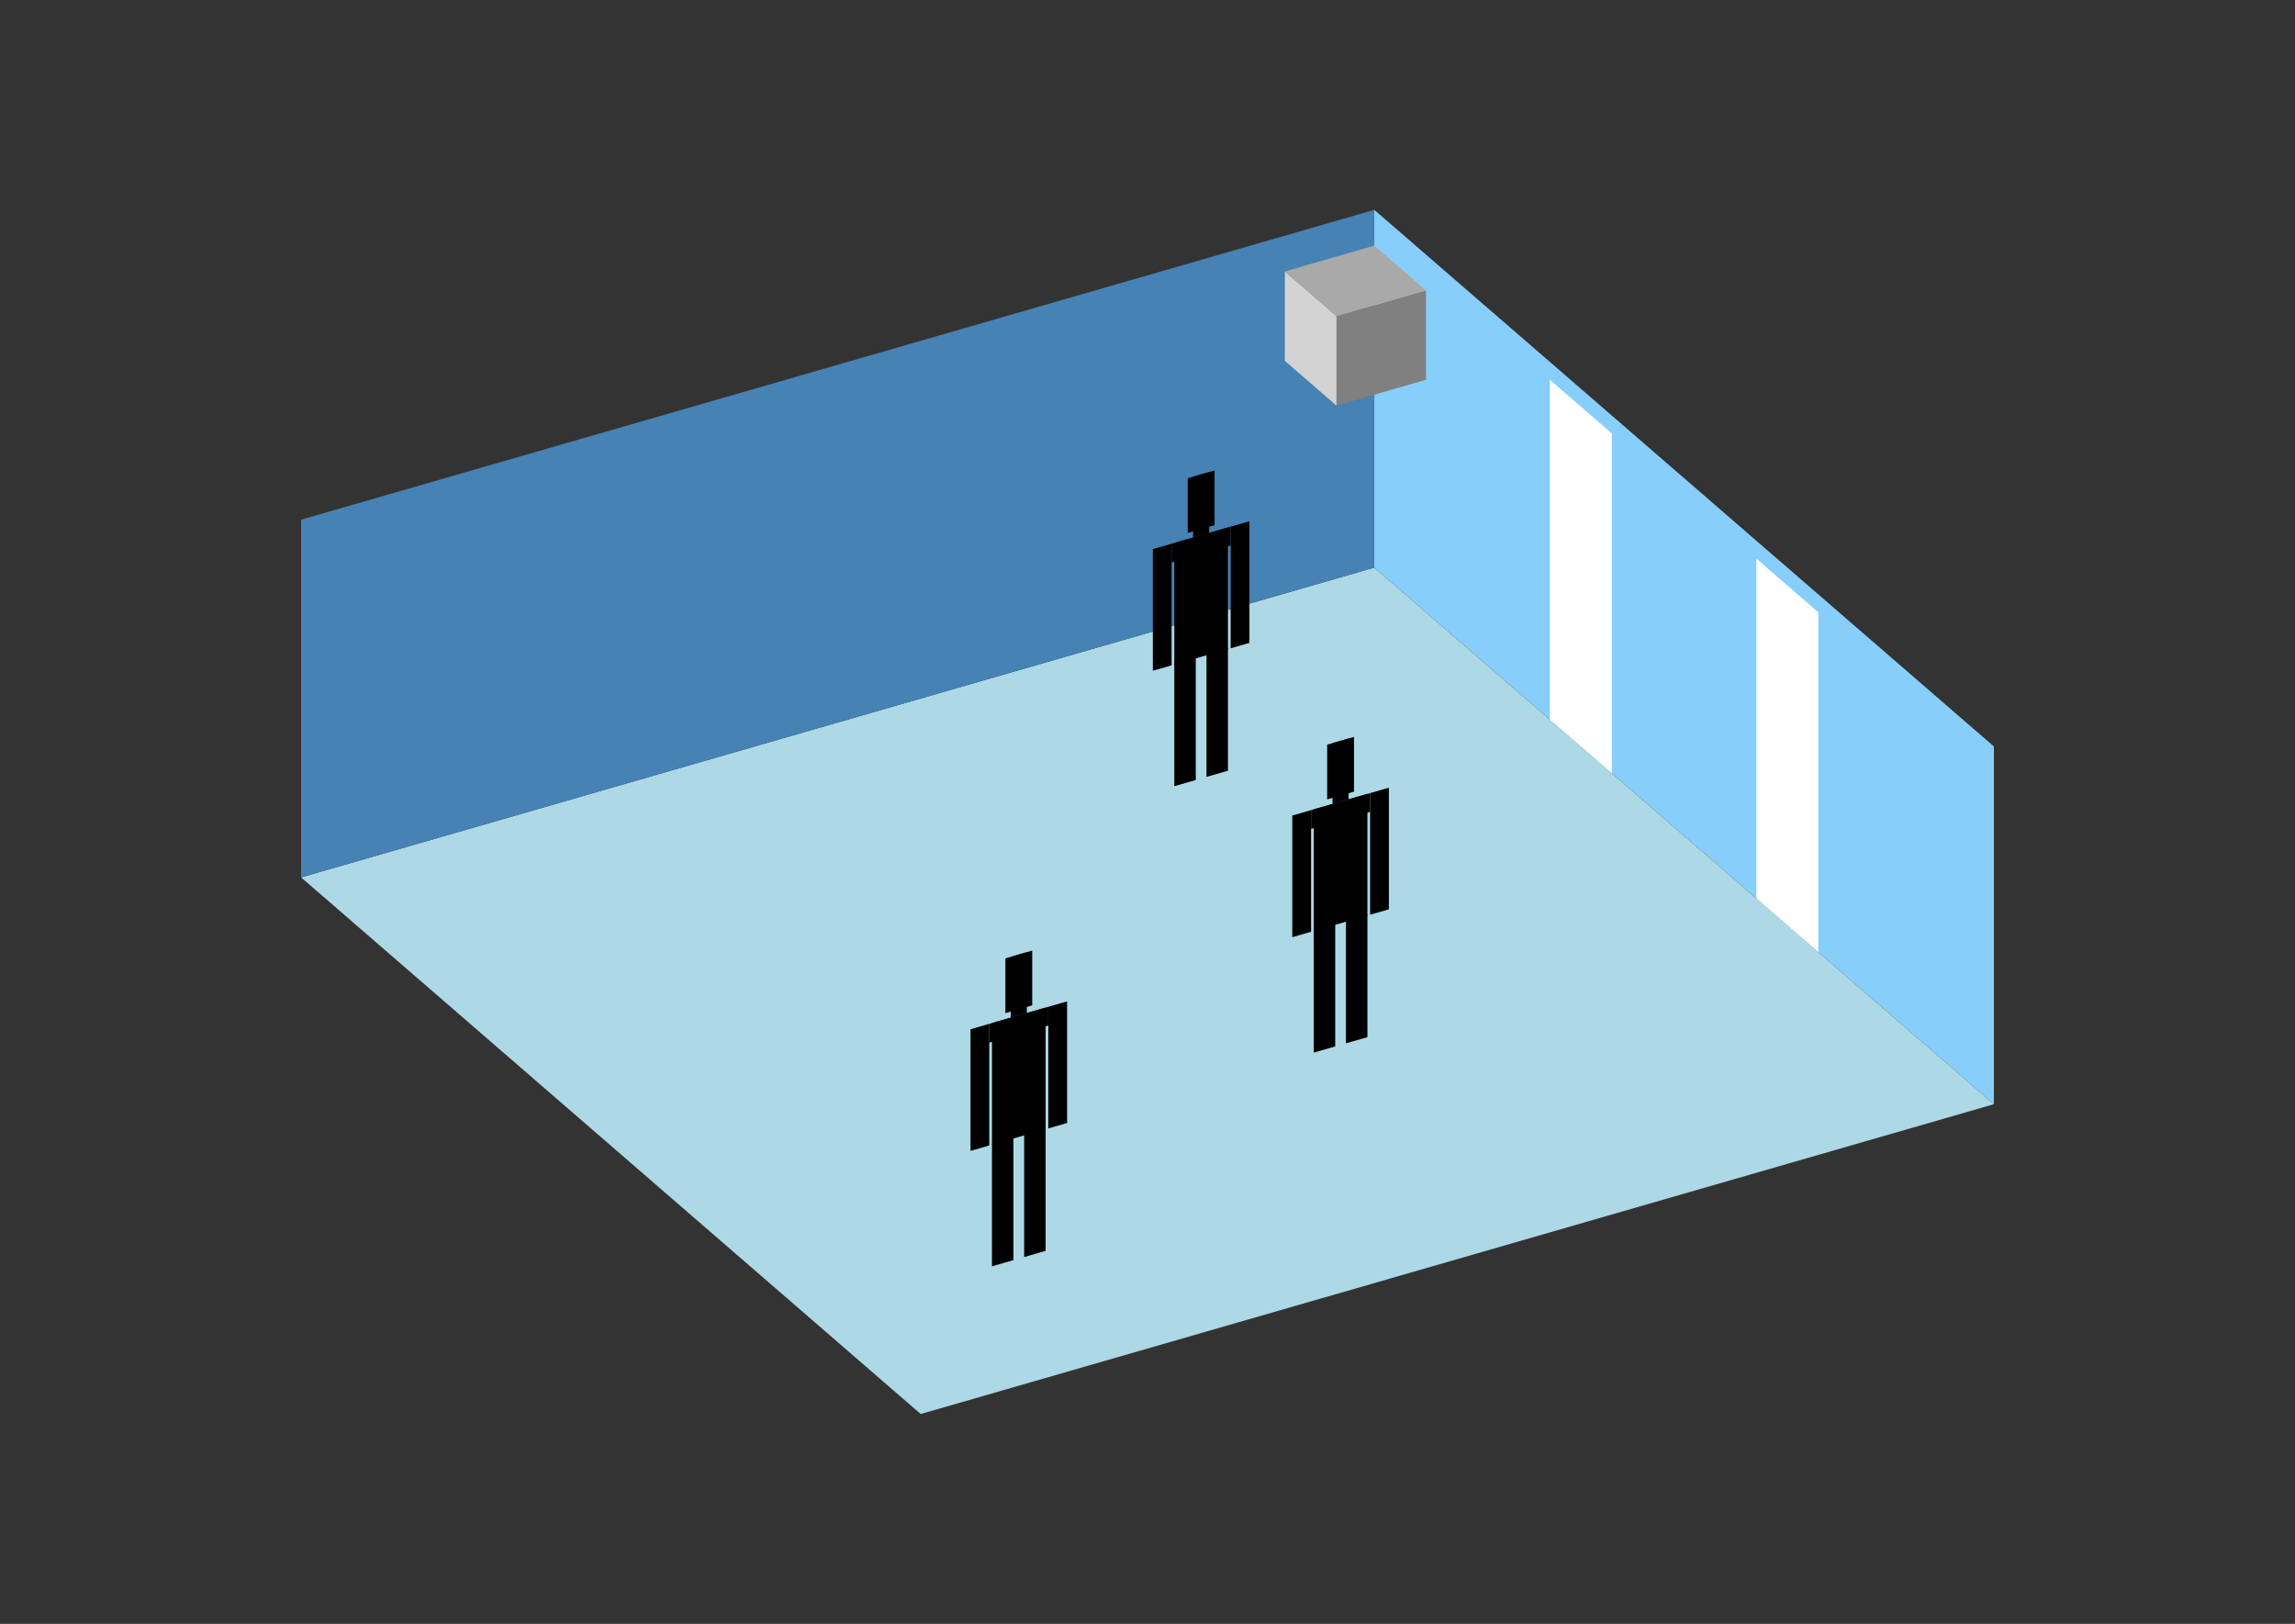 <?xml version="1.0" encoding="UTF-8"?>
<svg
  xmlns="http://www.w3.org/2000/svg"
  width="848"
  height="600"
  style="background-color:white"
>
  <rect width="100%" height="100%" fill="#333333" stroke="none"/>
  <polygon fill="lightblue" points="340.201,522.461 111.258,324.191 507.799,209.719 736.742,407.99" />
  <polygon fill="steelblue" points="111.258,324.191 111.258,192.01 507.799,77.539 507.799,209.719" />
  <polygon fill="lightskyblue" points="736.742,407.99 736.742,275.809 507.799,77.539 507.799,209.719" />
  <polygon fill="white" points="595.56,285.723 595.56,160.152 572.666,140.325 572.666,265.896" />
  <polygon fill="white" points="671.875,351.813 671.875,226.242 648.98,206.415 648.98,331.986" />
  <polygon fill="grey" points="493.832,149.864 493.832,116.819 526.877,107.28 526.877,140.325" />
  <polygon fill="lightgrey" points="493.832,149.864 493.832,116.819 474.754,100.296 474.754,133.341" />
  <polygon fill="darkgrey" points="493.832,116.819 474.754,100.296 507.799,90.757 526.877,107.28" />
  <polygon fill="hsl(360.0,50.0%,72.092%)" points="433.904,290.487 433.904,245.096 441.835,242.807 441.835,288.197" />
  <polygon fill="hsl(360.0,50.0%,72.092%)" points="453.731,284.763 453.731,239.373 445.801,241.662 445.801,287.053" />
  <polygon fill="hsl(360.0,50.0%,72.092%)" points="425.974,247.835 425.974,202.894 432.913,200.89 432.913,245.832" />
  <polygon fill="hsl(360.0,50.0%,72.092%)" points="454.723,239.536 454.723,194.594 461.662,192.591 461.662,237.533" />
  <polygon fill="hsl(360.0,50.0%,72.092%)" points="432.913,207.83 432.913,200.89 454.723,194.594 454.723,201.534" />
  <polygon fill="hsl(360.0,50.0%,72.092%)" points="433.904,245.546 433.904,200.604 453.731,194.881 453.731,239.822" />
  <polygon fill="hsl(360.0,50.0%,72.092%)" points="438.861,196.926 438.861,176.703 448.775,173.841 448.775,194.064" />
  <polygon fill="hsl(360.0,50.0%,72.092%)" points="440.844,198.601 440.844,176.13 446.792,174.413 446.792,196.884" />
  <polygon fill="hsl(360.0,50.0%,50.66%)" points="485.431,388.929 485.431,343.539 493.362,341.249 493.362,386.64" />
  <polygon fill="hsl(360.0,50.0%,50.66%)" points="505.258,383.206 505.258,337.815 497.327,340.105 497.327,385.495" />
  <polygon fill="hsl(360.0,50.0%,50.66%)" points="477.5,346.278 477.5,301.336 484.44,299.333 484.44,344.274" />
  <polygon fill="hsl(360.0,50.0%,50.66%)" points="506.249,337.978 506.249,293.037 513.189,291.034 513.189,335.975" />
  <polygon fill="hsl(360.0,50.0%,50.66%)" points="484.44,306.272 484.44,299.333 506.249,293.037 506.249,299.977" />
  <polygon fill="hsl(360.0,50.0%,50.66%)" points="485.431,343.988 485.431,299.047 505.258,293.323 505.258,338.265" />
  <polygon fill="hsl(360.0,50.0%,50.66%)" points="490.388,295.369 490.388,275.145 500.301,272.284 500.301,292.507" />
  <polygon fill="hsl(360.0,50.0%,50.66%)" points="492.37,297.044 492.37,274.573 498.318,272.856 498.318,295.327" />
  <polygon fill="hsl(360.0,50.0%,42.218%)" points="366.53,467.888 366.53,422.497 374.461,420.208 374.461,465.598" />
  <polygon fill="hsl(360.0,50.0%,42.218%)" points="386.357,462.164 386.357,416.773 378.426,419.063 378.426,464.454" />
  <polygon fill="hsl(360.0,50.0%,42.218%)" points="358.599,425.236 358.599,380.295 365.538,378.291 365.538,423.233" />
  <polygon fill="hsl(360.0,50.0%,42.218%)" points="387.348,416.937 387.348,371.995 394.288,369.992 394.288,414.933" />
  <polygon fill="hsl(360.0,50.0%,42.218%)" points="365.538,385.231 365.538,378.291 387.348,371.995 387.348,378.935" />
  <polygon fill="hsl(360.0,50.0%,42.218%)" points="366.53,422.946 366.53,378.005 386.357,372.282 386.357,417.223" />
  <polygon fill="hsl(360.0,50.0%,42.218%)" points="371.486,374.327 371.486,354.104 381.4,351.242 381.4,371.465" />
  <polygon fill="hsl(360.0,50.0%,42.218%)" points="373.469,376.002 373.469,353.531 379.417,351.814 379.417,374.285" />
</svg>
